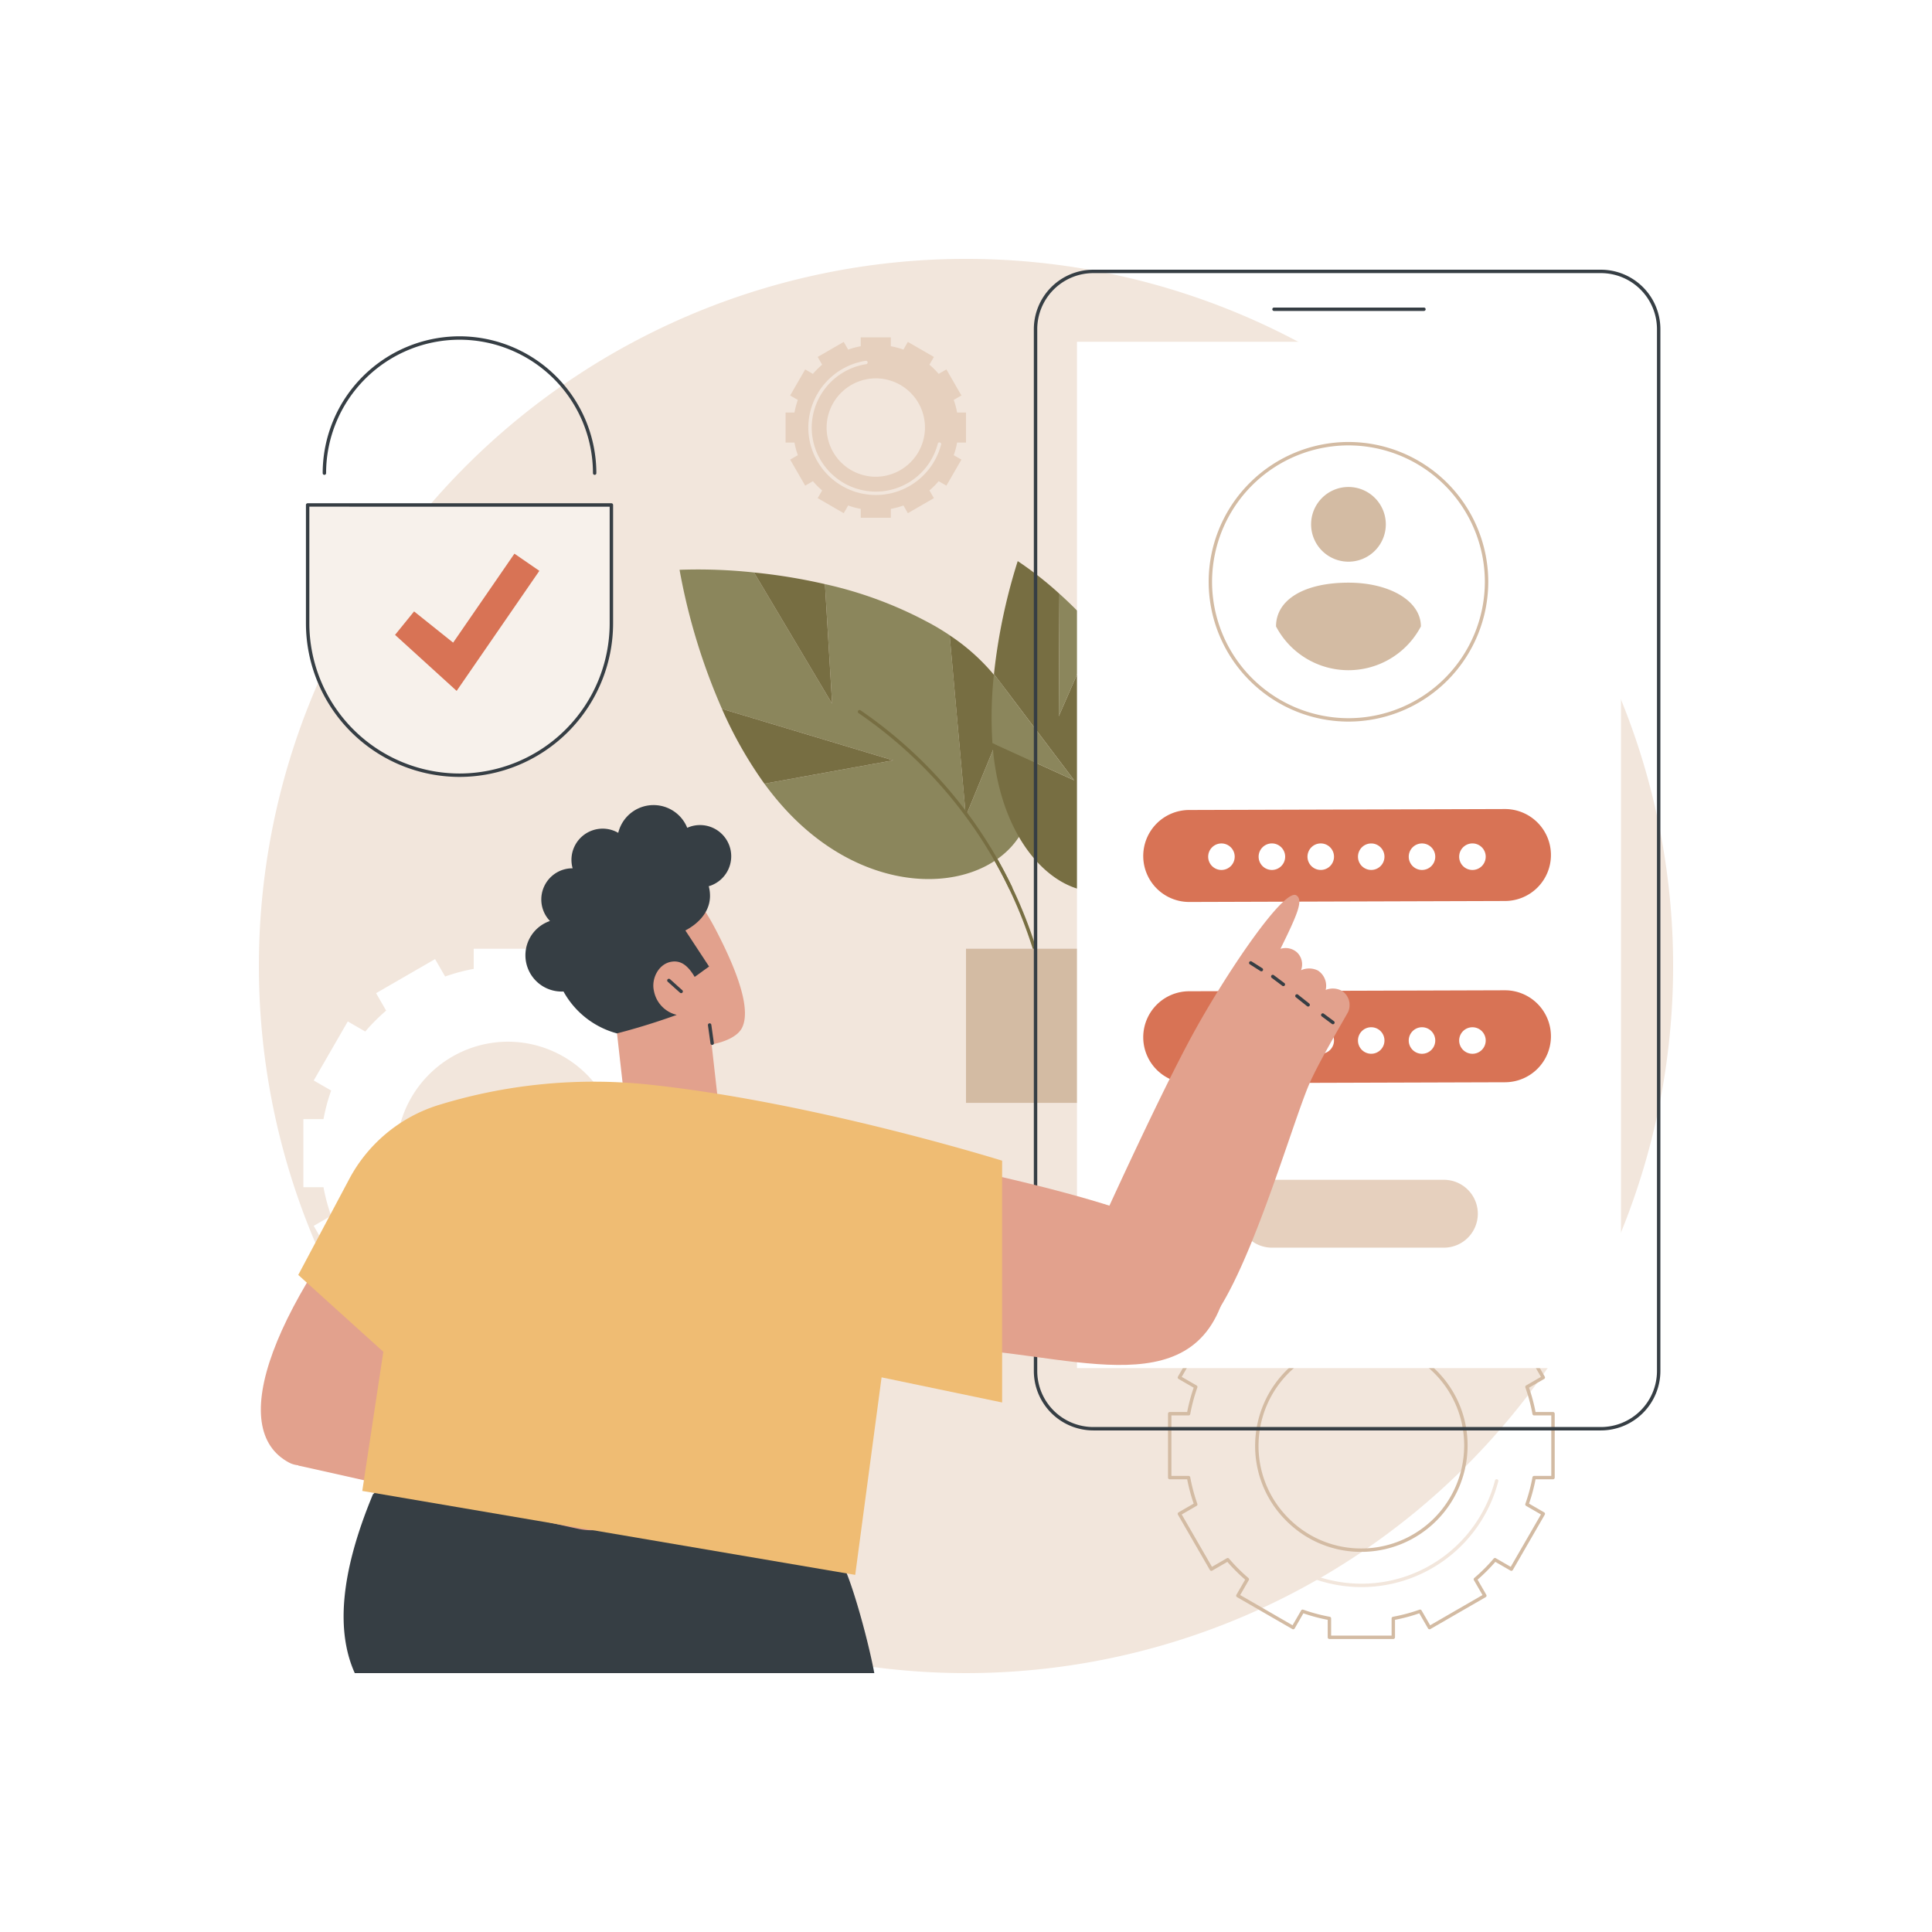 <svg xmlns="http://www.w3.org/2000/svg" width="350.161" height="350.162" viewBox="0 0 350.161 350.162">
  <rect x="0" y="0" width="350.161" height="350.162" fill="#333333" stroke="none"/>
  <g id="g10" transform="translate(0 3333.32)">
    <g id="g12" transform="translate(0 -3333.32)">
      <g id="g14">
        <path id="path16" d="M350.161-2983.159H0V-3333.32H350.161v350.162" transform="translate(0 3333.32)" fill="#fff"/>
      </g>
      <g id="g18" transform="translate(46.922 46.921)">
        <path id="path20" d="M702.983-2758.5a128.16,128.16,0,0,1-128.159,128.159A128.159,128.159,0,0,1,446.665-2758.5a128.16,128.16,0,0,1,128.159-128.159A128.16,128.16,0,0,1,702.983-2758.5" transform="translate(-446.665 2886.658)" fill="#f2e6dc"/>
      </g>
      <g id="g22" transform="translate(211.692 226.969)">
        <path id="path24" d="M2050.231-1156.308c-.206,0-.412,0-.619.01a18.656,18.656,0,0,0-18.013,18.015,18.476,18.476,0,0,0,5.447,13.786,18.5,18.5,0,0,0,13.786,5.448,18.657,18.657,0,0,0,18.015-18.015,18.476,18.476,0,0,0-5.447-13.787A18.465,18.465,0,0,0,2050.231-1156.308Zm-.019,37.886a19.065,19.065,0,0,1-13.6-5.638,19.08,19.08,0,0,1-5.629-14.243,19.273,19.273,0,0,1,18.611-18.612,19.084,19.084,0,0,1,14.243,5.628,19.083,19.083,0,0,1,5.628,14.243,19.272,19.272,0,0,1-18.611,18.612C2050.641-1118.425,2050.427-1118.422,2050.212-1118.422Zm-5.468,15.175h10.96v-3.112a.308.308,0,0,1,.252-.3,31.286,31.286,0,0,0,4.808-1.286.31.31,0,0,1,.372.137l1.554,2.693,9.492-5.481-1.56-2.7a.309.309,0,0,1,.067-.389,31.721,31.721,0,0,0,3.517-3.517.31.31,0,0,1,.391-.067l2.7,1.559,5.478-9.492-2.693-1.555a.308.308,0,0,1-.135-.37,31.377,31.377,0,0,0,1.286-4.808.307.307,0,0,1,.3-.254h3.113v-10.96h-3.113a.307.307,0,0,1-.3-.254,31.392,31.392,0,0,0-1.286-4.808.308.308,0,0,1,.135-.37l2.693-1.555-5.478-9.492-2.7,1.559a.31.31,0,0,1-.391-.067,31.711,31.711,0,0,0-3.517-3.517.309.309,0,0,1-.067-.39l1.56-2.7-9.492-5.481-1.554,2.693a.312.312,0,0,1-.372.137,31.286,31.286,0,0,0-4.808-1.286.308.308,0,0,1-.252-.3v-3.112h-10.96v3.112a.31.31,0,0,1-.254.3,31.358,31.358,0,0,0-4.809,1.286.309.309,0,0,1-.37-.137l-1.556-2.693-9.492,5.481,1.559,2.7a.31.31,0,0,1-.066.39,31.734,31.734,0,0,0-3.518,3.517.308.308,0,0,1-.389.067l-2.7-1.559-5.48,9.492,2.693,1.555a.309.309,0,0,1,.137.37,31.463,31.463,0,0,0-1.286,4.808.308.308,0,0,1-.3.254H2015.8v10.96h3.113a.308.308,0,0,1,.3.254,31.448,31.448,0,0,0,1.286,4.808.309.309,0,0,1-.137.37l-2.693,1.555,5.48,9.492,2.7-1.559a.31.31,0,0,1,.389.067,31.733,31.733,0,0,0,3.518,3.517.31.31,0,0,1,.066.389l-1.559,2.7,9.492,5.481,1.556-2.693a.307.307,0,0,1,.37-.137,31.372,31.372,0,0,0,4.809,1.286.309.309,0,0,1,.254.3Zm11.268.618h-11.579a.308.308,0,0,1-.308-.308v-3.166a31.927,31.927,0,0,1-4.408-1.179l-1.58,2.74a.309.309,0,0,1-.188.144.311.311,0,0,1-.233-.031l-10.028-5.789a.308.308,0,0,1-.112-.423l1.585-2.745a32.307,32.307,0,0,1-3.222-3.223l-2.747,1.586a.325.325,0,0,1-.235.031.31.31,0,0,1-.187-.144l-5.789-10.027a.308.308,0,0,1,.114-.422l2.738-1.581a32.252,32.252,0,0,1-1.179-4.408h-3.165a.307.307,0,0,1-.308-.308v-11.579a.307.307,0,0,1,.308-.308h3.165a32.313,32.313,0,0,1,1.179-4.408l-2.738-1.581a.3.3,0,0,1-.145-.188.317.317,0,0,1,.031-.234l5.789-10.027a.311.311,0,0,1,.187-.144.325.325,0,0,1,.235.031l2.747,1.585a32.447,32.447,0,0,1,3.222-3.223l-1.585-2.745a.308.308,0,0,1,.112-.423l10.028-5.789a.31.31,0,0,1,.233-.031.309.309,0,0,1,.188.144l1.58,2.74a31.944,31.944,0,0,1,4.408-1.179v-3.165a.309.309,0,0,1,.308-.308h11.579a.309.309,0,0,1,.31.308v3.165a31.91,31.91,0,0,1,4.406,1.179l1.582-2.74a.308.308,0,0,1,.422-.113l10.028,5.789a.309.309,0,0,1,.111.423l-1.585,2.745a32.463,32.463,0,0,1,3.224,3.223l2.747-1.585a.308.308,0,0,1,.233-.031.3.3,0,0,1,.187.144l5.79,10.027a.3.3,0,0,1,.031.234.3.3,0,0,1-.143.188l-2.74,1.581a32.023,32.023,0,0,1,1.181,4.408h3.163a.308.308,0,0,1,.31.308v11.579a.308.308,0,0,1-.31.308h-3.163a31.962,31.962,0,0,1-1.181,4.408l2.74,1.581a.309.309,0,0,1,.112.422l-5.79,10.027a.309.309,0,0,1-.187.144.321.321,0,0,1-.233-.031l-2.747-1.586a32.5,32.5,0,0,1-3.224,3.223l1.585,2.745a.309.309,0,0,1-.111.423l-10.028,5.789a.309.309,0,0,1-.422-.114l-1.582-2.74a31.91,31.91,0,0,1-4.406,1.179v3.166a.308.308,0,0,1-.31.308" transform="translate(-2015.18 1172.717)" fill="#d3bba3"/>
      </g>
      <g id="g26" transform="translate(221.1 236.658)">
        <path id="path28" d="M2130.369-1029.492a25.666,25.666,0,0,1-25.636-25.638,25.629,25.629,0,0,1,6.272-16.8,25.639,25.639,0,0,1,15.526-8.55.31.31,0,0,1,.352.259.309.309,0,0,1-.26.352,25.159,25.159,0,0,0-21.271,24.74,25.048,25.048,0,0,0,25.018,25.02,25.016,25.016,0,0,0,24.219-18.714.306.306,0,0,1,.375-.221.308.308,0,0,1,.222.375,25.63,25.63,0,0,1-24.815,19.178" transform="translate(-2104.732 1080.483)" fill="#f2e6dc"/>
      </g>
      <path id="path30" d="M1514.856-2052.719a.307.307,0,0,1-.3-.262,82.053,82.053,0,0,0-13.3-33.718,81.014,81.014,0,0,0-21.08-21.074.31.31,0,0,1-.08-.43.31.31,0,0,1,.43-.08,81.671,81.671,0,0,1,21.24,21.234,82.666,82.666,0,0,1,13.4,33.974.309.309,0,0,1-.258.353l-.048,0" transform="translate(-1324.564 2237.02)" fill="#776e42"/>
      <path id="path32" d="M1847.215-2018.919a.306.306,0,0,1-.1-.015.307.307,0,0,1-.192-.392,77.591,77.591,0,0,0,4.035-28.643,75.623,75.623,0,0,0-4.786-23.185.309.309,0,0,1,.179-.4.31.31,0,0,1,.4.179,76.247,76.247,0,0,1,4.824,23.374,78.19,78.19,0,0,1-4.068,28.872.309.309,0,0,1-.293.208" transform="translate(-1652.216 2204.117)" fill="#776e42"/>
      <path id="path34" d="M1666.663-1668.513h38.088v-27.936h-38.088v27.936" transform="translate(-1491.582 1868.401)" fill="#d3bba3"/>
      <g id="g36" transform="translate(123.161 103.214)">
        <path id="path38" d="M1187.8-2311.957l23.34-4.236-31.038-9.333a112.2,112.2,0,0,1-7.684-25.2,94.863,94.863,0,0,1,13.5.485l14.152,23.786-1.3-21.678a72.876,72.876,0,0,1,20.007,7.642c.9.523,1.765,1.066,2.6,1.627l2.93,32.786,8.531-20.773c5.5,9.464,5.091,19.775.2,25.75-7.507,9.163-26.8,9.72-41.438-6.206a53.009,53.009,0,0,1-3.8-4.653" transform="translate(-1172.415 2350.785)" fill="#8b865c"/>
      </g>
      <g id="g40" transform="translate(136.662 103.76)">
        <path id="path42" d="M1300.938-2345.586a102.812,102.812,0,0,1,12.853,2.107l1.3,21.679-14.152-23.786" transform="translate(-1300.938 2345.586)" fill="#776e42"/>
      </g>
      <g id="g44" transform="translate(172.118 115.139)">
        <path id="path46" d="M1638.462-2237.267a37.1,37.1,0,0,1,11.461,12.012l-8.531,20.773-2.93-32.785" transform="translate(-1638.462 2237.267)" fill="#776e42"/>
      </g>
      <path id="path48" d="M1253.261-2096.772a74.744,74.744,0,0,1-7.7-13.569l31.038,9.334-23.34,4.236" transform="translate(-1114.719 2238.814)" fill="#776e42"/>
      <path id="path50" d="M1507.749-2075.758a.309.309,0,0,1-.279-.175,80.9,80.9,0,0,0-6.216-10.765,81.014,81.014,0,0,0-21.08-21.074.31.31,0,0,1-.08-.43.31.31,0,0,1,.43-.08,81.671,81.671,0,0,1,21.24,21.234,81.66,81.66,0,0,1,6.264,10.849.31.31,0,0,1-.146.412.322.322,0,0,1-.133.029" transform="translate(-1324.564 2237.02)" fill="#776e42"/>
      <g id="g52" transform="translate(179.867 101.696)">
        <path id="path54" d="M1712.225-2332.255l14.823,6.756-14.541-19.257a104.373,104.373,0,0,1,4.306-20.476,63.336,63.336,0,0,1,7.559,5.923l-.116,22.184,6.744-15.416a58.167,58.167,0,0,1,8.812,13.527q.5,1.1.924,2.192l-9.646,23.716,12.057-10.725c-.125,8.771-3.917,15.681-8.781,17.755-7.462,3.181-18.7-4.422-21.574-21.414-.267-1.569-.45-3.163-.567-4.765" transform="translate(-1712.225 2365.232)" fill="#776e42"/>
      </g>
      <g id="g56" transform="translate(191.899 107.619)">
        <path id="path58" d="M1826.875-2308.857a73.868,73.868,0,0,1,6.628,6.767l-6.744,15.417.116-22.185" transform="translate(-1826.759 2308.857)" fill="#8b865c"/>
      </g>
      <path id="path60" d="M1901.455-2094.781a34.787,34.787,0,0,1,2.412,12.99l-12.058,10.725,9.646-23.714" transform="translate(-1693.076 2224.888)" fill="#8b865c"/>
      <path id="path62" d="M1710.908-2157.814a71.784,71.784,0,0,1,.281-12.5l14.54,19.256-14.822-6.755" transform="translate(-1531.04 2292.487)" fill="#8b865c"/>
      <path id="path64" d="M1851.181-2038.7h-.021a.31.31,0,0,1-.289-.329,77.734,77.734,0,0,0,.087-8.942,75.627,75.627,0,0,0-4.786-23.185.309.309,0,0,1,.179-.4.31.31,0,0,1,.4.179,76.245,76.245,0,0,1,4.824,23.374,78.349,78.349,0,0,1-.087,9.013.308.308,0,0,1-.307.287" transform="translate(-1652.217 2204.118)" fill="#776e42"/>
      <path id="path66" d="M580.669-1658.7a20.277,20.277,0,0,1-19.531,19.532,20.2,20.2,0,0,1-20.854-20.854,20.276,20.276,0,0,1,19.531-19.532A20.2,20.2,0,0,1,580.669-1658.7Zm16.853-6.835h-3.649a33.746,33.746,0,0,0-1.385-5.18l3.158-1.822-6.174-10.7-3.165,1.828a34.129,34.129,0,0,0-3.788-3.787l1.827-3.166-10.694-6.174-1.823,3.157a33.63,33.63,0,0,0-5.178-1.384v-3.65H554.3v3.65a33.631,33.631,0,0,0-5.179,1.384l-1.823-3.157-10.694,6.174,1.827,3.166a34.128,34.128,0,0,0-3.788,3.787l-3.165-1.828-6.174,10.7,3.158,1.822a33.746,33.746,0,0,0-1.385,5.18h-3.649v12.348h3.649a33.689,33.689,0,0,0,1.385,5.178l-3.158,1.824,6.174,10.694,3.165-1.827a34.228,34.228,0,0,0,3.788,3.787l-1.827,3.166,10.694,6.174h0l1.823-3.158a33.66,33.66,0,0,0,5.179,1.385v3.649H566.65v-3.649a33.659,33.659,0,0,0,5.178-1.385l1.823,3.158h0l10.694-6.174-1.827-3.166a34.235,34.235,0,0,0,3.788-3.787l3.165,1.827,6.174-10.694-3.158-1.824a33.689,33.689,0,0,0,1.385-5.178h3.649v-12.348" transform="translate(-468.444 1868.365)" fill="#fff"/>
      <g id="g68" transform="translate(195.192 61.945)">
        <path id="path70" d="M1956.707-2557.621h-98.6v-186.018h98.6v186.018" transform="translate(-1858.106 2743.639)" fill="#fff"/>
      </g>
      <g id="g72" transform="translate(187.375 48.883)">
        <path id="path74" d="M1794.475-2867.372a10.174,10.174,0,0,0-10.162,10.161v188.816a10.174,10.174,0,0,0,10.162,10.161h92a10.172,10.172,0,0,0,10.16-10.161v-188.816a10.172,10.172,0,0,0-10.16-10.161Zm92,209.755h-92a10.791,10.791,0,0,1-10.78-10.778v-188.816a10.791,10.791,0,0,1,10.78-10.778h92a10.791,10.791,0,0,1,10.779,10.778v188.816a10.791,10.791,0,0,1-10.779,10.778" transform="translate(-1783.695 2867.989)" fill="#363e44"/>
      </g>
      <g id="g76" transform="translate(230.598 55.741)">
        <path id="path78" d="M2222.632-2802.084h-27.172a.31.31,0,0,1-.309-.309.309.309,0,0,1,.309-.309h27.172a.308.308,0,0,1,.309.309.309.309,0,0,1-.309.309" transform="translate(-2195.152 2802.702)" fill="#363e44"/>
      </g>
      <g id="g80" transform="translate(219.062 80.106)">
        <path id="path82" d="M2110.67-2570.147a24.749,24.749,0,0,0-24.723,24.721,24.75,24.75,0,0,0,24.723,24.721,24.749,24.749,0,0,0,24.719-24.721A24.747,24.747,0,0,0,2110.67-2570.147Zm0,50.06a25.368,25.368,0,0,1-25.339-25.339,25.368,25.368,0,0,1,25.339-25.339,25.367,25.367,0,0,1,25.337,25.339,25.366,25.366,0,0,1-25.337,25.339" transform="translate(-2085.332 2570.765)" fill="#d3bba3"/>
      </g>
      <g id="g84" transform="translate(231.27 105.603)">
        <path id="path86" d="M2214.674-2328.045c-7.961,0-13.129,3.048-13.129,7.933a14.823,14.823,0,0,0,13.129,7.933,14.826,14.826,0,0,0,13.128-7.933c0-4.629-5.681-7.933-13.128-7.933" transform="translate(-2201.545 2328.045)" fill="#d3bba3"/>
      </g>
      <g id="g88" transform="translate(237.627 88.261)">
        <path id="path90" d="M2275.609-2486.362a6.77,6.77,0,0,1-6.771,6.769,6.77,6.77,0,0,1-6.771-6.769,6.772,6.772,0,0,1,6.771-6.771,6.772,6.772,0,0,1,6.771,6.771" transform="translate(-2262.067 2493.133)" fill="#d3bba3"/>
      </g>
      <g id="g92" transform="translate(207.204 146.631)">
        <path id="path94" d="M2038.039-1920.821l-57.222.178a8.334,8.334,0,0,1-8.361-8.309h0a8.336,8.336,0,0,1,8.309-8.361l57.222-.174a8.332,8.332,0,0,1,8.361,8.307h0a8.334,8.334,0,0,1-8.309,8.359" transform="translate(-1972.456 1937.488)" fill="#d87355"/>
      </g>
      <g id="g96" transform="translate(207.204 179.482)">
        <path id="path98" d="M2038.039-1608.095l-57.222.175a8.333,8.333,0,0,1-8.361-8.309h0a8.334,8.334,0,0,1,8.309-8.359l57.222-.177a8.334,8.334,0,0,1,8.361,8.309h0a8.336,8.336,0,0,1-8.309,8.36" transform="translate(-1972.456 1624.764)" fill="#d87355"/>
      </g>
      <path id="path100" d="M2089.271-1875.737a2.4,2.4,0,0,0-2.405-2.4,2.4,2.4,0,0,0-2.4,2.4,2.4,2.4,0,0,0,2.4,2.405,2.406,2.406,0,0,0,2.405-2.405" transform="translate(-1865.491 2031.007)" fill="#fff"/>
      <g id="g102" transform="translate(228.116 152.864)">
        <path id="path104" d="M2176.338-1875.743a2.406,2.406,0,0,0-2.405-2.405,2.406,2.406,0,0,0-2.405,2.405,2.406,2.406,0,0,0,2.405,2.405,2.406,2.406,0,0,0,2.405-2.405" transform="translate(-2171.528 1878.148)" fill="#fff"/>
      </g>
      <g id="g106" transform="translate(236.968 152.865)">
        <path id="path108" d="M2260.595-1875.737a2.4,2.4,0,0,0-2.4-2.406,2.406,2.406,0,0,0-2.406,2.406,2.406,2.406,0,0,0,2.406,2.4,2.4,2.4,0,0,0,2.4-2.4" transform="translate(-2255.785 1878.143)" fill="#fff"/>
      </g>
      <g id="g110" transform="translate(246.115 152.866)">
        <path id="path112" d="M2347.668-1875.725a2.4,2.4,0,0,0-2.4-2.4,2.4,2.4,0,0,0-2.4,2.4,2.4,2.4,0,0,0,2.4,2.4,2.4,2.4,0,0,0,2.4-2.4" transform="translate(-2342.86 1878.13)" fill="#fff"/>
      </g>
      <g id="g114" transform="translate(255.319 152.864)">
        <path id="path116" d="M2435.29-1875.746a2.4,2.4,0,0,0-2.405-2.4,2.4,2.4,0,0,0-2.4,2.4,2.406,2.406,0,0,0,2.4,2.405,2.4,2.4,0,0,0,2.405-2.405" transform="translate(-2430.48 1878.151)" fill="#fff"/>
      </g>
      <g id="g118" transform="translate(264.464 152.864)">
        <path id="path120" d="M2522.348-1875.746a2.4,2.4,0,0,0-2.405-2.405,2.406,2.406,0,0,0-2.405,2.405,2.4,2.4,0,0,0,2.405,2.405,2.4,2.4,0,0,0,2.405-2.405" transform="translate(-2517.538 1878.152)" fill="#fff"/>
      </g>
      <g id="g122" transform="translate(224.385 213.831)">
        <path id="path124" d="M2173.319-1297.778h-31.157a6.151,6.151,0,0,0-6.151,6.15h0a6.151,6.151,0,0,0,6.151,6.15h31.157a6.151,6.151,0,0,0,6.151-6.15h0a6.151,6.151,0,0,0-6.151-6.15" transform="translate(-2136.011 1297.778)" fill="#e6d0be"/>
      </g>
      <path id="path126" d="M2089.271-1558.591a2.406,2.406,0,0,0-2.405-2.405,2.4,2.4,0,0,0-2.4,2.405,2.4,2.4,0,0,0,2.4,2.4,2.4,2.4,0,0,0,2.405-2.4" transform="translate(-1865.491 1747.177)" fill="#fff"/>
      <g id="g128" transform="translate(228.116 186.181)">
        <path id="path130" d="M2176.338-1558.587a2.4,2.4,0,0,0-2.405-2.4,2.4,2.4,0,0,0-2.405,2.4,2.4,2.4,0,0,0,2.405,2.4,2.4,2.4,0,0,0,2.405-2.4" transform="translate(-2171.528 1560.991)" fill="#fff"/>
      </g>
      <g id="g132" transform="translate(236.968 186.181)">
        <path id="path134" d="M2260.595-1558.586a2.4,2.4,0,0,0-2.4-2.4,2.406,2.406,0,0,0-2.406,2.4,2.406,2.406,0,0,0,2.406,2.4,2.4,2.4,0,0,0,2.4-2.4" transform="translate(-2255.785 1560.991)" fill="#fff"/>
      </g>
      <g id="g136" transform="translate(246.115 186.18)">
        <path id="path138" d="M2347.668-1558.592a2.4,2.4,0,0,0-2.4-2.406,2.4,2.4,0,0,0-2.4,2.406,2.4,2.4,0,0,0,2.4,2.4,2.4,2.4,0,0,0,2.4-2.4" transform="translate(-2342.86 1560.998)" fill="#fff"/>
      </g>
      <g id="g140" transform="translate(255.319 186.18)">
        <path id="path142" d="M2435.29-1558.6a2.4,2.4,0,0,0-2.405-2.405,2.406,2.406,0,0,0-2.4,2.405,2.406,2.406,0,0,0,2.4,2.405,2.4,2.4,0,0,0,2.405-2.405" transform="translate(-2430.48 1561.006)" fill="#fff"/>
      </g>
      <g id="g144" transform="translate(264.464 186.18)">
        <path id="path146" d="M2522.348-1558.594a2.4,2.4,0,0,0-2.405-2.4,2.4,2.4,0,0,0-2.405,2.4,2.406,2.406,0,0,0,2.405,2.405,2.4,2.4,0,0,0,2.405-2.405" transform="translate(-2517.538 1560.998)" fill="#fff"/>
      </g>
      <path id="path148" d="M689.041-806.543H594.876c-3.3-7.344-2.8-17.755,3.292-32.4a39.746,39.746,0,0,1,15.9-8.489c8.953-2.322,18.4-1.4,27.263.868,9.286,2.381,18.578,5.286,26.994,9.966a50.872,50.872,0,0,1,11.46,8.464c1.881,1.889,1.843-.231,3.44,1.892,1.269,1.689,4.434,12.425,5.815,19.7" transform="translate(-530.577 1109.783)" fill="#363e44"/>
      <path id="path150" d="M1014.27-1809.34c-3.179-6.5-5.6-10.01-9.786-11.424-5.62-1.9-10.995,1.811-11.55,2.208-.355.252-5.611,3.542-5.845,9.778a17.148,17.148,0,0,0,8.058,15.341l1.525,13.527a7.914,7.914,0,0,0,8.75,6.978l.984-.112a7.913,7.913,0,0,0,6.977-8.75l-1.019-9.037c2.729-.541,4.819-1.584,5.535-3.078,1.283-2.675.115-7.775-3.629-15.431" transform="translate(-883.385 1980.138)" fill="#e2a18d"/>
      <path id="path152" d="M1222.188-1563.832a.308.308,0,0,1-.306-.266l-.461-3.3a.309.309,0,0,1,.263-.349.308.308,0,0,1,.349.263l.461,3.3a.309.309,0,0,1-.263.349.232.232,0,0,1-.043,0" transform="translate(-1093.11 1753.219)" fill="#363e44"/>
      <path id="path154" d="M1153.64-1642a.3.3,0,0,1-.2-.076c-.424-.37-.8-.713-1.2-1.071-.321-.29-.651-.588-1.025-.919a.308.308,0,0,1-.027-.436.309.309,0,0,1,.436-.027c.375.331.707.632,1.03.924.392.354.769.7,1.19,1.063a.308.308,0,0,1,.03.436.307.307,0,0,1-.233.105" transform="translate(-1030.187 1822)" fill="#363e44"/>
      <path id="path156" d="M906.856-1914.98a6.568,6.568,0,0,1,4.072-8.349l.016-.006a5.618,5.618,0,0,1-1.259-2.06,5.655,5.655,0,0,1,3.507-7.189,5.618,5.618,0,0,1,1.863-.3,5.652,5.652,0,0,1,3.6-6.879,5.64,5.64,0,0,1,4.667.452,6.581,6.581,0,0,1,4.254-4.674,6.585,6.585,0,0,1,8.251,3.762c.154-.069.31-.135.473-.191a5.657,5.657,0,0,1,7.19,3.507,5.656,5.656,0,0,1-3.507,7.189c-.085.03-.171.051-.257.074,1.387,5.349-3.935,7.833-4.236,8.026l4.3,6.542c-.825.567-1.792,1.305-2.618,1.874-1.375-2.336-2.694-2.978-4.18-2.754-2.34.353-3.724,3.066-3.2,5.3a5.5,5.5,0,0,0,4.136,4.336c-2.219.8-4.564,1.578-7.034,2.305q-1.932.569-3.8,1.051a15.72,15.72,0,0,1-9.693-7.592,6.57,6.57,0,0,1-6.542-4.42" transform="translate(-811.27 2090.259)" fill="#363e44"/>
      <path id="path158" d="M514.624-1053.4c27.9,6.208,44.424,10.145,50.558,11.431a11.539,11.539,0,0,0,3.278.283c5.568-.353,7.293-4.781,12.979-7.823,6.451-3.451,12.038-1.742,12.426-3.57.27-1.272-1.656-2.51-6.185-3.4,0,0,0,0,0,0,3.518.28,8.306.451,8.455-1.493.052-2.255-5.549-3.116-8.963-3.472,4.132.43,6.459-.577,6.271-1.682-.294-1.738-3.421-2.82-8.9-3.177h0c3.855-.811,4.67-1.583,4.266-2.518-.737-1.71-5.25-1.919-9.269-1.492a23.327,23.327,0,0,0-9.944,3.7h0c-19.09-6.375-31.743-10.474-47.056-15.935-3.133-1.118-7.911,29.15-7.91,29.15" transform="translate(-460.563 1319.016)" fill="#e2a18d"/>
      <path id="path160" d="M477-1360.37c-25.378,29.478-33.241,51.816-21.783,57.844,6.492,3.416,25.809-10.251,44.071-35.092-7.924-7.239-12.483-14.243-22.288-22.752" transform="translate(-402.796 1567.626)" fill="#e2a18d"/>
      <path id="path162" d="M1601.436-1330.783c31.7,6.74,56.586,13.569,53.869,23.74-5.754,21.525-29.666,10.461-50.919,10.272-.8-8.729-2.207-23.43-2.95-34.012" transform="translate(-1433.207 1541.148)" fill="#e2a18d"/>
      <g id="g164" transform="translate(200.673 162.188)">
        <path id="path166" d="M1910.283-1732.185s9.513-20.9,15.336-31.627c6.118-11.264,16.789-27,18.971-25.48,1.243.867.231,3.315-2.907,9.677a3.126,3.126,0,0,1,2.979.624,3,3,0,0,1,.749,3.257,3.583,3.583,0,0,1,3.064.054,3.306,3.306,0,0,1,1.406,3.515,3.424,3.424,0,0,1,3.036.225,3.076,3.076,0,0,1,1,3.826c-1.327,2.36-5.407,9.3-6.981,12.922-3.1,7.124-10.706,33.9-17.9,43.013-5.382-8.491-18.749-20.005-18.749-20.005" transform="translate(-1910.283 1789.395)" fill="#e2a18d"/>
      </g>
      <g id="g168" transform="translate(239.432 183.657)">
        <path id="path170" d="M2281.4-1583.037a.312.312,0,0,1-.185-.061l-1.838-1.365a.311.311,0,0,1-.064-.433.312.312,0,0,1,.433-.062l1.837,1.365a.309.309,0,0,1,.064.432.308.308,0,0,1-.248.125" transform="translate(-2279.249 1585.019)" fill="#363e44"/>
      </g>
      <g id="g172" transform="translate(234.748 180.202)">
        <path id="path174" d="M2237-1615.683a.3.3,0,0,1-.191-.067l-2.029-1.61a.306.306,0,0,1-.049-.433.307.307,0,0,1,.433-.051l2.029,1.608a.31.31,0,0,1,.051.434.31.31,0,0,1-.243.118" transform="translate(-2234.659 1617.91)" fill="#363e44"/>
      </g>
      <g id="g176" transform="translate(230.371 176.676)">
        <path id="path178" d="M2195.217-1649.423a.316.316,0,0,1-.184-.06c-.344-.255-.652-.487-.962-.72s-.615-.461-.956-.716a.308.308,0,0,1-.064-.432.308.308,0,0,1,.432-.066c.345.256.652.489.962.72s.613.463.956.717a.308.308,0,0,1,.064.432.3.3,0,0,1-.248.124" transform="translate(-2192.99 1651.477)" fill="#363e44"/>
      </g>
      <g id="g180" transform="translate(226.387 174.214)">
        <path id="path182" d="M2157.292-1673.077a.306.306,0,0,1-.166-.048l-1.92-1.217a.309.309,0,0,1-.1-.427.309.309,0,0,1,.426-.094l1.92,1.216a.308.308,0,0,1,.1.426.308.308,0,0,1-.26.143" transform="translate(-2155.063 1674.91)" fill="#363e44"/>
      </g>
      <path id="path184" d="M523.842-1449.361a27.614,27.614,0,0,1,16.138-13.425,95.484,95.484,0,0,1,38.32-3.716c29.964,3.182,63.889,13.777,63.889,13.777v43.823l-21.845-4.553-4.778,35.8-89.34-15.214,3.813-25.223-15.417-13.927,9.218-17.339" transform="translate(-460.564 1663.089)" fill="#efbc73"/>
      <g id="g186" transform="translate(55.758 91.521)">
        <path id="path188" d="M530.778-2462.1v21.455a27.525,27.525,0,0,0,27.525,27.525h0a27.525,27.525,0,0,0,27.525-27.525V-2462.1h-55.05" transform="translate(-530.778 2462.098)" fill="#f7f1eb"/>
      </g>
      <g id="g190" transform="translate(55.449 91.213)">
        <path id="path192" d="M528.457-2464.414v21.146a27.246,27.246,0,0,0,27.216,27.215,27.246,27.246,0,0,0,27.216-27.215v-21.146Zm27.216,48.979a27.865,27.865,0,0,1-27.834-27.833v-21.456a.309.309,0,0,1,.309-.308H583.2a.309.309,0,0,1,.309.308v21.456a27.865,27.865,0,0,1-27.833,27.833" transform="translate(-527.839 2465.032)" fill="#363e44"/>
      </g>
      <g id="g194" transform="translate(58.481 60.953)">
        <path id="path196" d="M606-2727.975a.309.309,0,0,1-.309-.309,24.21,24.21,0,0,0-24.184-24.183,24.211,24.211,0,0,0-24.184,24.183.309.309,0,0,1-.309.309.309.309,0,0,1-.309-.309,24.83,24.83,0,0,1,24.8-24.8,24.83,24.83,0,0,1,24.8,24.8.309.309,0,0,1-.309.309" transform="translate(-556.702 2753.085)" fill="#363e44"/>
      </g>
      <g id="g198" transform="translate(71.6 100.354)">
        <path id="path200" d="M692.748-2353.145,681.583-2363.3l3.449-4.251,7.079,5.658,11.108-16.123,4.519,3.111-14.99,21.756" transform="translate(-681.583 2378.012)" fill="#d87355"/>
      </g>
      <g id="g202" transform="translate(142.38 61.136)">
        <path id="path204" d="M1380.627-2734.7a8.948,8.948,0,0,1-8.62,8.619,8.915,8.915,0,0,1-9.2-9.2,8.949,8.949,0,0,1,8.62-8.621,8.916,8.916,0,0,1,9.2,9.2Zm7.439-3.018h-1.611a15.015,15.015,0,0,0-.611-2.286l1.394-.8-2.726-4.72-1.4.805a15.069,15.069,0,0,0-1.672-1.67l.807-1.4-4.72-2.725-.8,1.394a15.071,15.071,0,0,0-2.286-.612v-1.61h-5.45v1.61a15.07,15.07,0,0,0-2.286.612l-.8-1.394-4.72,2.725.807,1.4a15.058,15.058,0,0,0-1.672,1.67l-1.4-.805-2.725,4.72,1.394.8a14.987,14.987,0,0,0-.611,2.286h-1.611v5.451h1.611a14.976,14.976,0,0,0,.611,2.285l-1.394.8,2.725,4.72,1.4-.807a15.24,15.24,0,0,0,1.672,1.672l-.807,1.4,4.72,2.726h0l.8-1.394a14.653,14.653,0,0,0,2.286.612v1.61h5.45v-1.61a14.654,14.654,0,0,0,2.286-.612l.8,1.394h0l4.72-2.726-.807-1.4a15.252,15.252,0,0,0,1.672-1.672l1.4.807,2.726-4.72-1.394-.8a15,15,0,0,0,.611-2.285h1.611v-5.451" transform="translate(-1355.365 2751.346)" fill="#e6d0be"/>
      </g>
      <g id="g206" transform="translate(146.499 65.387)">
        <path id="path208" d="M1406.817-2686.545a12.244,12.244,0,0,1-12.232-12.23,12.3,12.3,0,0,1,10.4-12.094.311.311,0,0,1,.352.259.308.308,0,0,1-.26.351,11.68,11.68,0,0,0-9.873,11.484,11.627,11.627,0,0,0,11.614,11.614,11.61,11.61,0,0,0,11.24-8.687.31.31,0,0,1,.377-.222.309.309,0,0,1,.221.377,12.227,12.227,0,0,1-11.838,9.148" transform="translate(-1394.585 2710.873)" fill="#f2e6dc"/>
      </g>
    </g>
  </g>
</svg>
